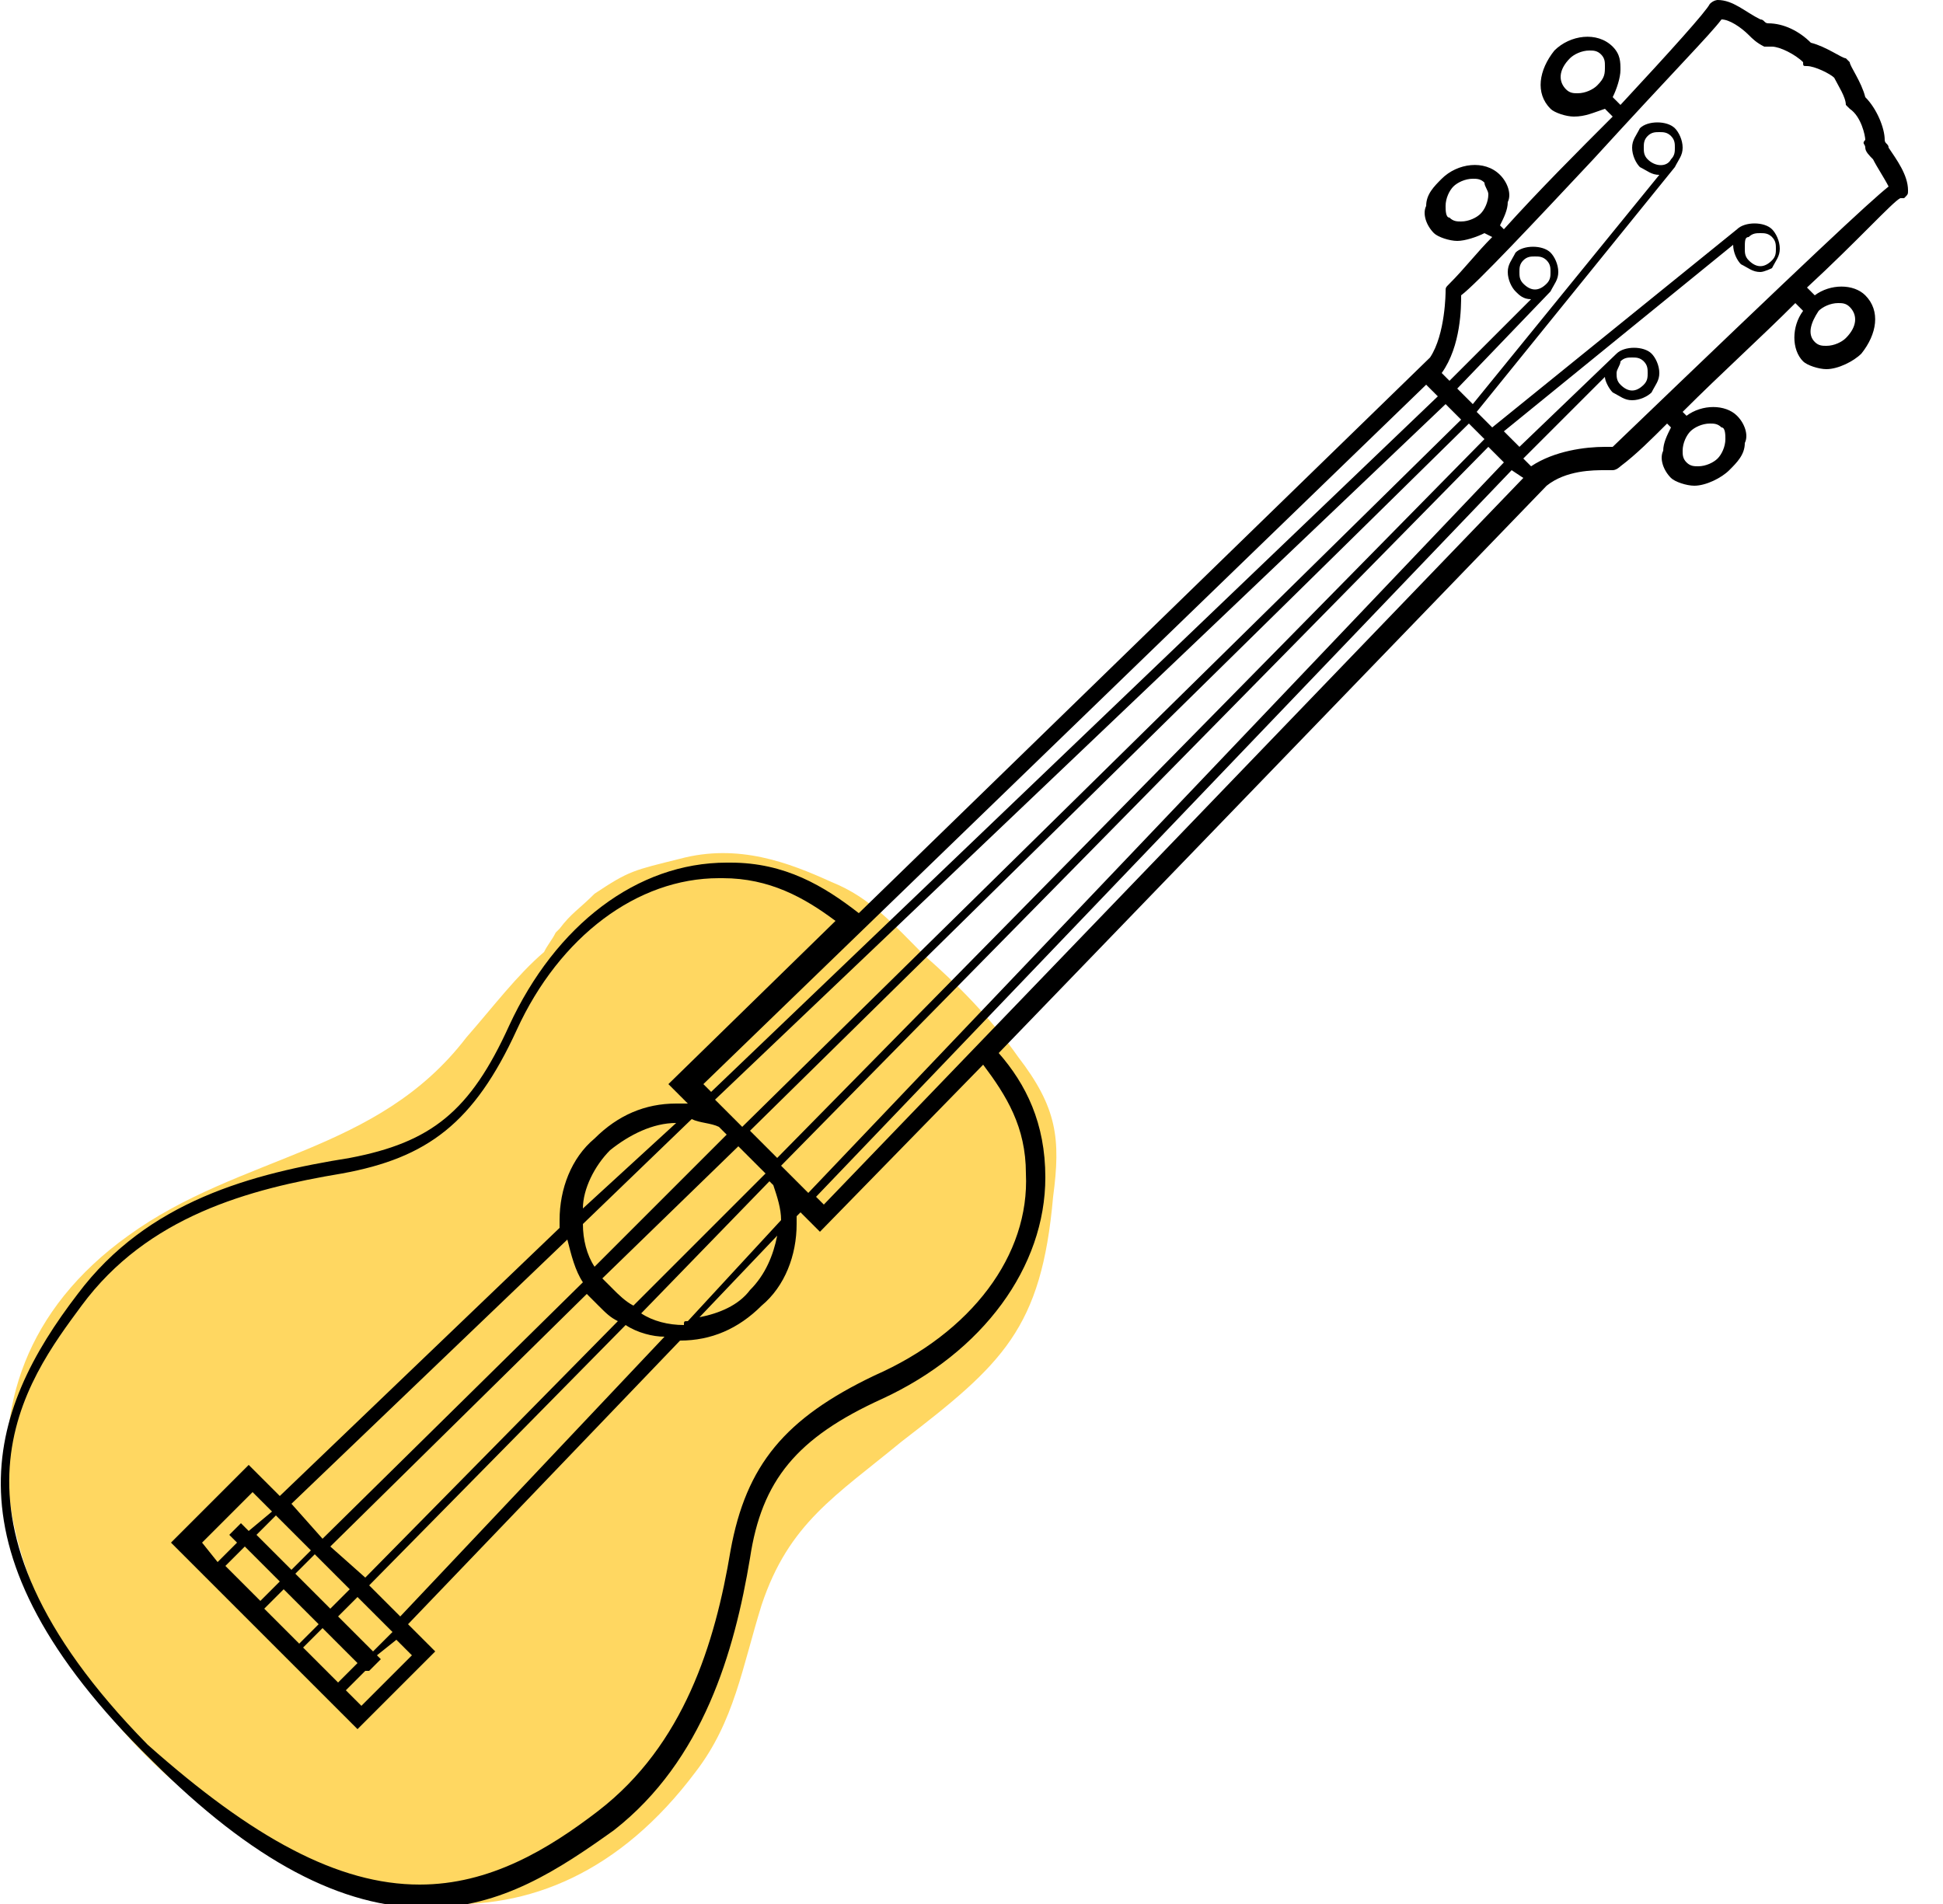 <?xml version="1.0" encoding="utf-8"?>
<!-- Generator: Adobe Illustrator 24.1.3, SVG Export Plug-In . SVG Version: 6.00 Build 0)  -->
<svg version="1.1" xmlns="http://www.w3.org/2000/svg" xmlns:xlink="http://www.w3.org/1999/xlink" x="0px" y="0px"
	 viewBox="0 0 50 49" style="enable-background:new 0 0 50 49;" xml:space="preserve">
<style type="text/css">
	.st0{fill:#FFD761;}
</style>
<g id="colour">
	<path class="st0" d="M26.2,27.2c-0.7-1-1.6-1.9-2.4-2.6c-0.8-0.8-1.4-1.5-2.4-1.9c-1.1-0.5-2.4-1-3.9-0.6c-1.2,0.3-1.3,0.3-2.2,0.9
		c-0.4,0.4-0.6,0.5-0.9,0.9l-0.1,0.1c-0.1,0.2-0.2,0.3-0.3,0.5c-0.7,0.6-1.3,1.4-2,2.2c-2.3,3-5.8,3-8.7,5.1
		c-5.3,3.8-3.1,10.2,1,13.9c4.2,3.7,9.7,5.1,13.6-0.1c1-1.3,1.2-2.7,1.7-4.3c0.7-2.1,1.9-2.8,3.6-4.2c2.6-2,3.6-2.9,3.9-6.3
		C27.3,29.3,27.2,28.5,26.2,27.2z"/>
</g>
<g id="Layer_1">
	<path d="M2,33.3c1.8-2.4,4.5-3.1,7-3.5c2.1-0.4,3.1-1.2,4.1-3.4c1.2-2.6,3.3-4.2,5.6-4.2l0.1,0c1.4,0,2.4,0.6,3.3,1.3L36.8,9.2l0,0
		c0.4-0.6,0.4-1.7,0.4-1.7c0-0.1,0-0.1,0.1-0.2c0.4-0.4,0.7-0.8,1.1-1.2L38.2,6c-0.2,0.1-0.5,0.2-0.7,0.2c-0.2,0-0.5-0.1-0.6-0.2
		c-0.2-0.2-0.3-0.5-0.2-0.7c0-0.3,0.2-0.5,0.4-0.7c0.4-0.4,1.1-0.5,1.5-0.1c0.2,0.2,0.3,0.5,0.2,0.7c0,0.2-0.1,0.4-0.2,0.6l0.1,0.1
		c0.9-1,1.9-2,2.8-2.9l-0.2-0.2C41,2.9,40.8,3,40.5,3c-0.2,0-0.5-0.1-0.6-0.2c-0.4-0.4-0.3-1,0.1-1.5c0.4-0.4,1.1-0.5,1.5-0.1
		c0.2,0.2,0.2,0.4,0.2,0.6c0,0.2-0.1,0.5-0.2,0.7l0.2,0.2C43,1.3,43.9,0.3,44,0.1C44.1,0,44.2,0,44.2,0c0.4,0,0.7,0.3,1.1,0.5
		c0.1,0,0.1,0.1,0.2,0.1c0.4,0,0.8,0.2,1.1,0.5c0.4,0.1,0.8,0.4,0.9,0.4c0,0,0,0,0.1,0.1c0,0.1,0.3,0.5,0.4,0.9
		c0.3,0.3,0.5,0.8,0.5,1.1c0,0.1,0.1,0.1,0.1,0.2c0.2,0.3,0.5,0.7,0.5,1.1c0,0.1,0,0.1-0.1,0.2c0,0,0,0-0.1,0
		c-0.2,0.1-1.1,1.1-2.4,2.3l0.2,0.2c0.4-0.3,1-0.3,1.3,0c0.4,0.4,0.3,1-0.1,1.5c-0.2,0.2-0.6,0.4-0.9,0.4c-0.2,0-0.5-0.1-0.6-0.2
		c-0.3-0.3-0.3-0.9,0-1.3l-0.2-0.2c-0.9,0.9-1.9,1.8-2.9,2.8l0.1,0.1c0.4-0.3,1-0.3,1.3,0c0.2,0.2,0.3,0.5,0.2,0.7
		c0,0.3-0.2,0.5-0.4,0.7c-0.2,0.2-0.6,0.4-0.9,0.4c-0.2,0-0.5-0.1-0.6-0.2c-0.2-0.2-0.3-0.5-0.2-0.7c0-0.2,0.1-0.4,0.2-0.6l-0.1-0.1
		c-0.4,0.4-0.8,0.8-1.2,1.1c0,0-0.1,0.1-0.2,0.1c0,0,0.1,0-0.2,0c-0.3,0-1,0-1.5,0.4l0,0L25.7,27.1c0.7,0.8,1.2,1.8,1.2,3.2
		c0,2.3-1.6,4.5-4.2,5.7c-2.2,1-3.1,2.1-3.4,4.1c-0.4,2.4-1.2,5.2-3.5,7c-1.4,1-2.9,2-4.8,2c-2.2,0-4.5-1.2-7.1-3.8
		C-1.6,39.9-0.3,36.3,2,33.3z M10.8,48.5c1.8,0,3.3-0.9,4.6-1.9c2.2-1.7,3-4.3,3.4-6.7c0.4-2.2,1.4-3.4,3.7-4.5
		c2.5-1.1,4-3.1,3.9-5.2c0-1.2-0.5-2-1.1-2.8l-4.2,4.3l-0.5-0.5l-0.1,0.1c0,0.1,0,0.1,0,0.2c0,0.8-0.3,1.6-0.9,2.1
		c-0.6,0.6-1.3,0.9-2.1,0.9c0,0,0,0,0,0l-7,7.3l0.7,0.7l-2,2l-4.8-4.8l2-2l0.8,0.8l7.2-6.9c0-0.1,0-0.1,0-0.2c0-0.8,0.3-1.6,0.9-2.1
		c0.6-0.6,1.3-0.9,2.1-0.9c0.1,0,0.2,0,0.3,0l-0.5-0.5l4.3-4.2c-0.8-0.6-1.7-1.1-2.9-1.1l-0.1,0c-2.1,0-4.1,1.5-5.2,3.9
		c-1.1,2.4-2.3,3.3-4.5,3.7c-2.4,0.4-5,1.1-6.7,3.4c-1.4,1.9-4.1,5.4,1.7,11.3C6.5,47.3,8.7,48.5,10.8,48.5z M41.5,11.5
		c5.1-4.9,6.6-6.3,7.1-6.7c-0.1-0.2-0.3-0.5-0.4-0.7C48.1,4,48,3.9,48,3.8c0-0.1-0.1-0.1,0-0.2c0-0.1-0.1-0.6-0.4-0.8
		c0,0-0.1-0.1-0.1-0.1c0-0.2-0.2-0.5-0.3-0.7c-0.1-0.1-0.5-0.3-0.7-0.3c-0.1,0-0.1,0-0.1-0.1c-0.2-0.2-0.6-0.4-0.8-0.4c0,0,0,0,0,0
		c-0.1,0-0.1,0-0.2,0C45.2,1.1,45.1,1,45,0.9c-0.2-0.2-0.5-0.4-0.7-0.4C44,0.9,43.1,1.8,41,4.1c-1.5,1.6-3,3.2-3.4,3.5
		c0,0.3,0,1.3-0.5,2l0.2,0.2l2.1-2.1c-0.2,0-0.3-0.1-0.4-0.2c-0.1-0.1-0.2-0.3-0.2-0.5c0-0.2,0.1-0.3,0.2-0.5c0.2-0.2,0.7-0.2,0.9,0
		c0.1,0.1,0.2,0.3,0.2,0.5c0,0.2-0.1,0.3-0.2,0.5l0,0c0,0,0,0,0,0c0,0,0,0,0,0L37.5,10l0.3,0.3l0.1,0.1l4.8-5.9
		c-0.2,0-0.3-0.1-0.5-0.2c-0.1-0.1-0.2-0.3-0.2-0.5c0-0.2,0.1-0.3,0.2-0.5c0.2-0.2,0.7-0.2,0.9,0c0.1,0.1,0.2,0.3,0.2,0.5
		c0,0.2-0.1,0.3-0.2,0.5l0,0l-5.1,6.3l0.4,0.4l6.3-5.1l0,0c0.2-0.2,0.7-0.2,0.9,0c0.1,0.1,0.2,0.3,0.2,0.5c0,0.2-0.1,0.3-0.2,0.5
		C45.6,6.9,45.4,7,45.3,7c-0.2,0-0.3-0.1-0.5-0.2c-0.1-0.1-0.2-0.3-0.2-0.5l-5.9,4.8l0.4,0.4l2.5-2.4l0,0c0.2-0.2,0.7-0.2,0.9,0
		c0.1,0.1,0.2,0.3,0.2,0.5c0,0.2-0.1,0.3-0.2,0.5c-0.1,0.1-0.3,0.2-0.5,0.2c-0.2,0-0.3-0.1-0.5-0.2c-0.1-0.1-0.2-0.3-0.2-0.4
		l-2.1,2.1l0.2,0.2c0.6-0.4,1.4-0.5,1.9-0.5C41.4,11.5,41.4,11.5,41.5,11.5z M15,31.5c0,0.4,0.1,0.8,0.3,1.1l3.4-3.4l-0.2-0.2
		c-0.2-0.1-0.5-0.1-0.7-0.2L15,31.5z M17.4,28.9c-0.6,0-1.2,0.3-1.7,0.7c-0.4,0.4-0.7,1-0.7,1.5L17.4,28.9z M5.6,40.2l0.5-0.5
		l-0.2-0.2l0.3-0.3l0.2,0.2L7,38.9l-0.5-0.5l-1.3,1.3L5.6,40.2z M6.7,41.2l0.5-0.5l-0.9-0.9l-0.5,0.5L6.7,41.2z M8.5,41.4L9,40.9
		l-0.9-0.9l-0.5,0.5L8.5,41.4z M8.7,41.6l0.9,0.9l0.5-0.5l-0.9-0.9L8.7,41.6z M9.7,42.6l0.1,0.1l-0.3,0.3L9.4,43l-0.5,0.5l0.4,0.4
		l1.3-1.3l-0.4-0.4L9.7,42.6z M9.2,42.8l-0.9-0.9l-0.5,0.5l0.9,0.9L9.2,42.8z M8.2,41.8l-0.9-0.9l-0.5,0.5l0.9,0.9L8.2,41.8z
		 M6.6,39.5l0.9,0.9L8,39.9l-0.9-0.9L6.6,39.5z M9.4,40.6l6.5-6.6c-0.2-0.1-0.3-0.2-0.5-0.4c-0.1-0.1-0.2-0.2-0.3-0.3l-6.6,6.5
		L9.4,40.6z M17.7,34l2.4-2.6c0-0.3-0.1-0.6-0.2-0.9l-0.1-0.1l-3.3,3.4c0.3,0.2,0.7,0.3,1.1,0.3C17.6,34,17.6,34,17.7,34z M18,33.9
		c0.5-0.1,1-0.3,1.3-0.7c0.4-0.4,0.6-0.9,0.7-1.4L18,33.9z M38.2,11.3l-0.4-0.4L19.3,29.1l0.7,0.7L38.2,11.3z M15.8,33.2
		c0.1,0.1,0.3,0.3,0.5,0.4l3.4-3.4l-0.7-0.7l-3.5,3.4C15.6,33,15.7,33.1,15.8,33.2z M19.1,29l18.5-18.2l-0.4-0.4L18.4,28.3L19.1,29z
		 M38.3,11.5L20.1,30l0.7,0.7l17.9-18.8L38.3,11.5z M16.1,34.1l-6.6,6.7l0.8,0.8l6.8-7.2C16.8,34.4,16.4,34.3,16.1,34.1z M8.3,39.6
		L15,33c-0.2-0.3-0.3-0.7-0.4-1.1l-7.1,6.8L8.3,39.6z M18.1,27.9l0.2,0.2L37,10.2l-0.3-0.3L18.1,27.9z M39.8,7.3
		c0.1-0.1,0.1-0.2,0.1-0.3c0-0.1,0-0.2-0.1-0.3c-0.1-0.1-0.2-0.1-0.3-0.1c-0.1,0-0.2,0-0.3,0.1c-0.1,0.1-0.1,0.2-0.1,0.3
		c0,0.1,0,0.2,0.1,0.3C39.4,7.5,39.6,7.5,39.8,7.3z M43,4.1c0.1-0.1,0.1-0.2,0.1-0.3s0-0.2-0.1-0.3c-0.1-0.1-0.2-0.1-0.3-0.1
		c-0.1,0-0.2,0-0.3,0.1c-0.1,0.1-0.1,0.2-0.1,0.3s0,0.2,0.1,0.3C42.6,4.3,42.9,4.3,43,4.1z M44.9,6.4c0,0.1,0,0.2,0.1,0.3
		c0.2,0.2,0.4,0.2,0.6,0c0.1-0.1,0.1-0.2,0.1-0.3c0-0.1,0-0.2-0.1-0.3c-0.1-0.1-0.2-0.1-0.3-0.1c-0.1,0-0.2,0-0.3,0.1
		C44.9,6.1,44.9,6.2,44.9,6.4z M41.6,9.6c0,0.1,0,0.2,0.1,0.3c0.2,0.2,0.4,0.2,0.6,0c0.1-0.1,0.1-0.2,0.1-0.3c0-0.1,0-0.2-0.1-0.3
		c-0.1-0.1-0.2-0.1-0.3-0.1c-0.1,0-0.2,0-0.3,0.1C41.7,9.4,41.6,9.5,41.6,9.6z M38.9,12.1L21,30.8l0.2,0.2l18-18.7L38.9,12.1z
		 M38.2,4.7c-0.1-0.1-0.2-0.1-0.3-0.1c-0.2,0-0.4,0.1-0.5,0.2c-0.1,0.1-0.2,0.3-0.2,0.5c0,0.1,0,0.3,0.1,0.3
		c0.1,0.1,0.2,0.1,0.3,0.1c0.2,0,0.4-0.1,0.5-0.2c0.1-0.1,0.2-0.3,0.2-0.5C38.3,4.9,38.2,4.8,38.2,4.7z M41.2,1.4
		c-0.1-0.1-0.2-0.1-0.3-0.1c-0.2,0-0.4,0.1-0.5,0.2c-0.3,0.3-0.3,0.6-0.1,0.8c0.1,0.1,0.2,0.1,0.3,0.1c0.2,0,0.4-0.1,0.5-0.2
		c0.2-0.2,0.2-0.3,0.2-0.5C41.3,1.6,41.3,1.5,41.2,1.4z M46.7,8.8c0.1,0.1,0.2,0.1,0.3,0.1c0.2,0,0.4-0.1,0.5-0.2
		c0.3-0.3,0.3-0.6,0.1-0.8c-0.1-0.1-0.2-0.1-0.3-0.1c-0.2,0-0.4,0.1-0.5,0.2C46.6,8.3,46.5,8.6,46.7,8.8z M43.4,11.9
		c0.1,0.1,0.2,0.1,0.3,0.1c0.2,0,0.4-0.1,0.5-0.2c0.1-0.1,0.2-0.3,0.2-0.5c0-0.1,0-0.3-0.1-0.3c-0.1-0.1-0.2-0.1-0.3-0.1
		c-0.2,0-0.4,0.1-0.5,0.2c-0.1,0.1-0.2,0.3-0.2,0.5C43.3,11.7,43.3,11.8,43.4,11.9z"/>
</g>
</svg>

